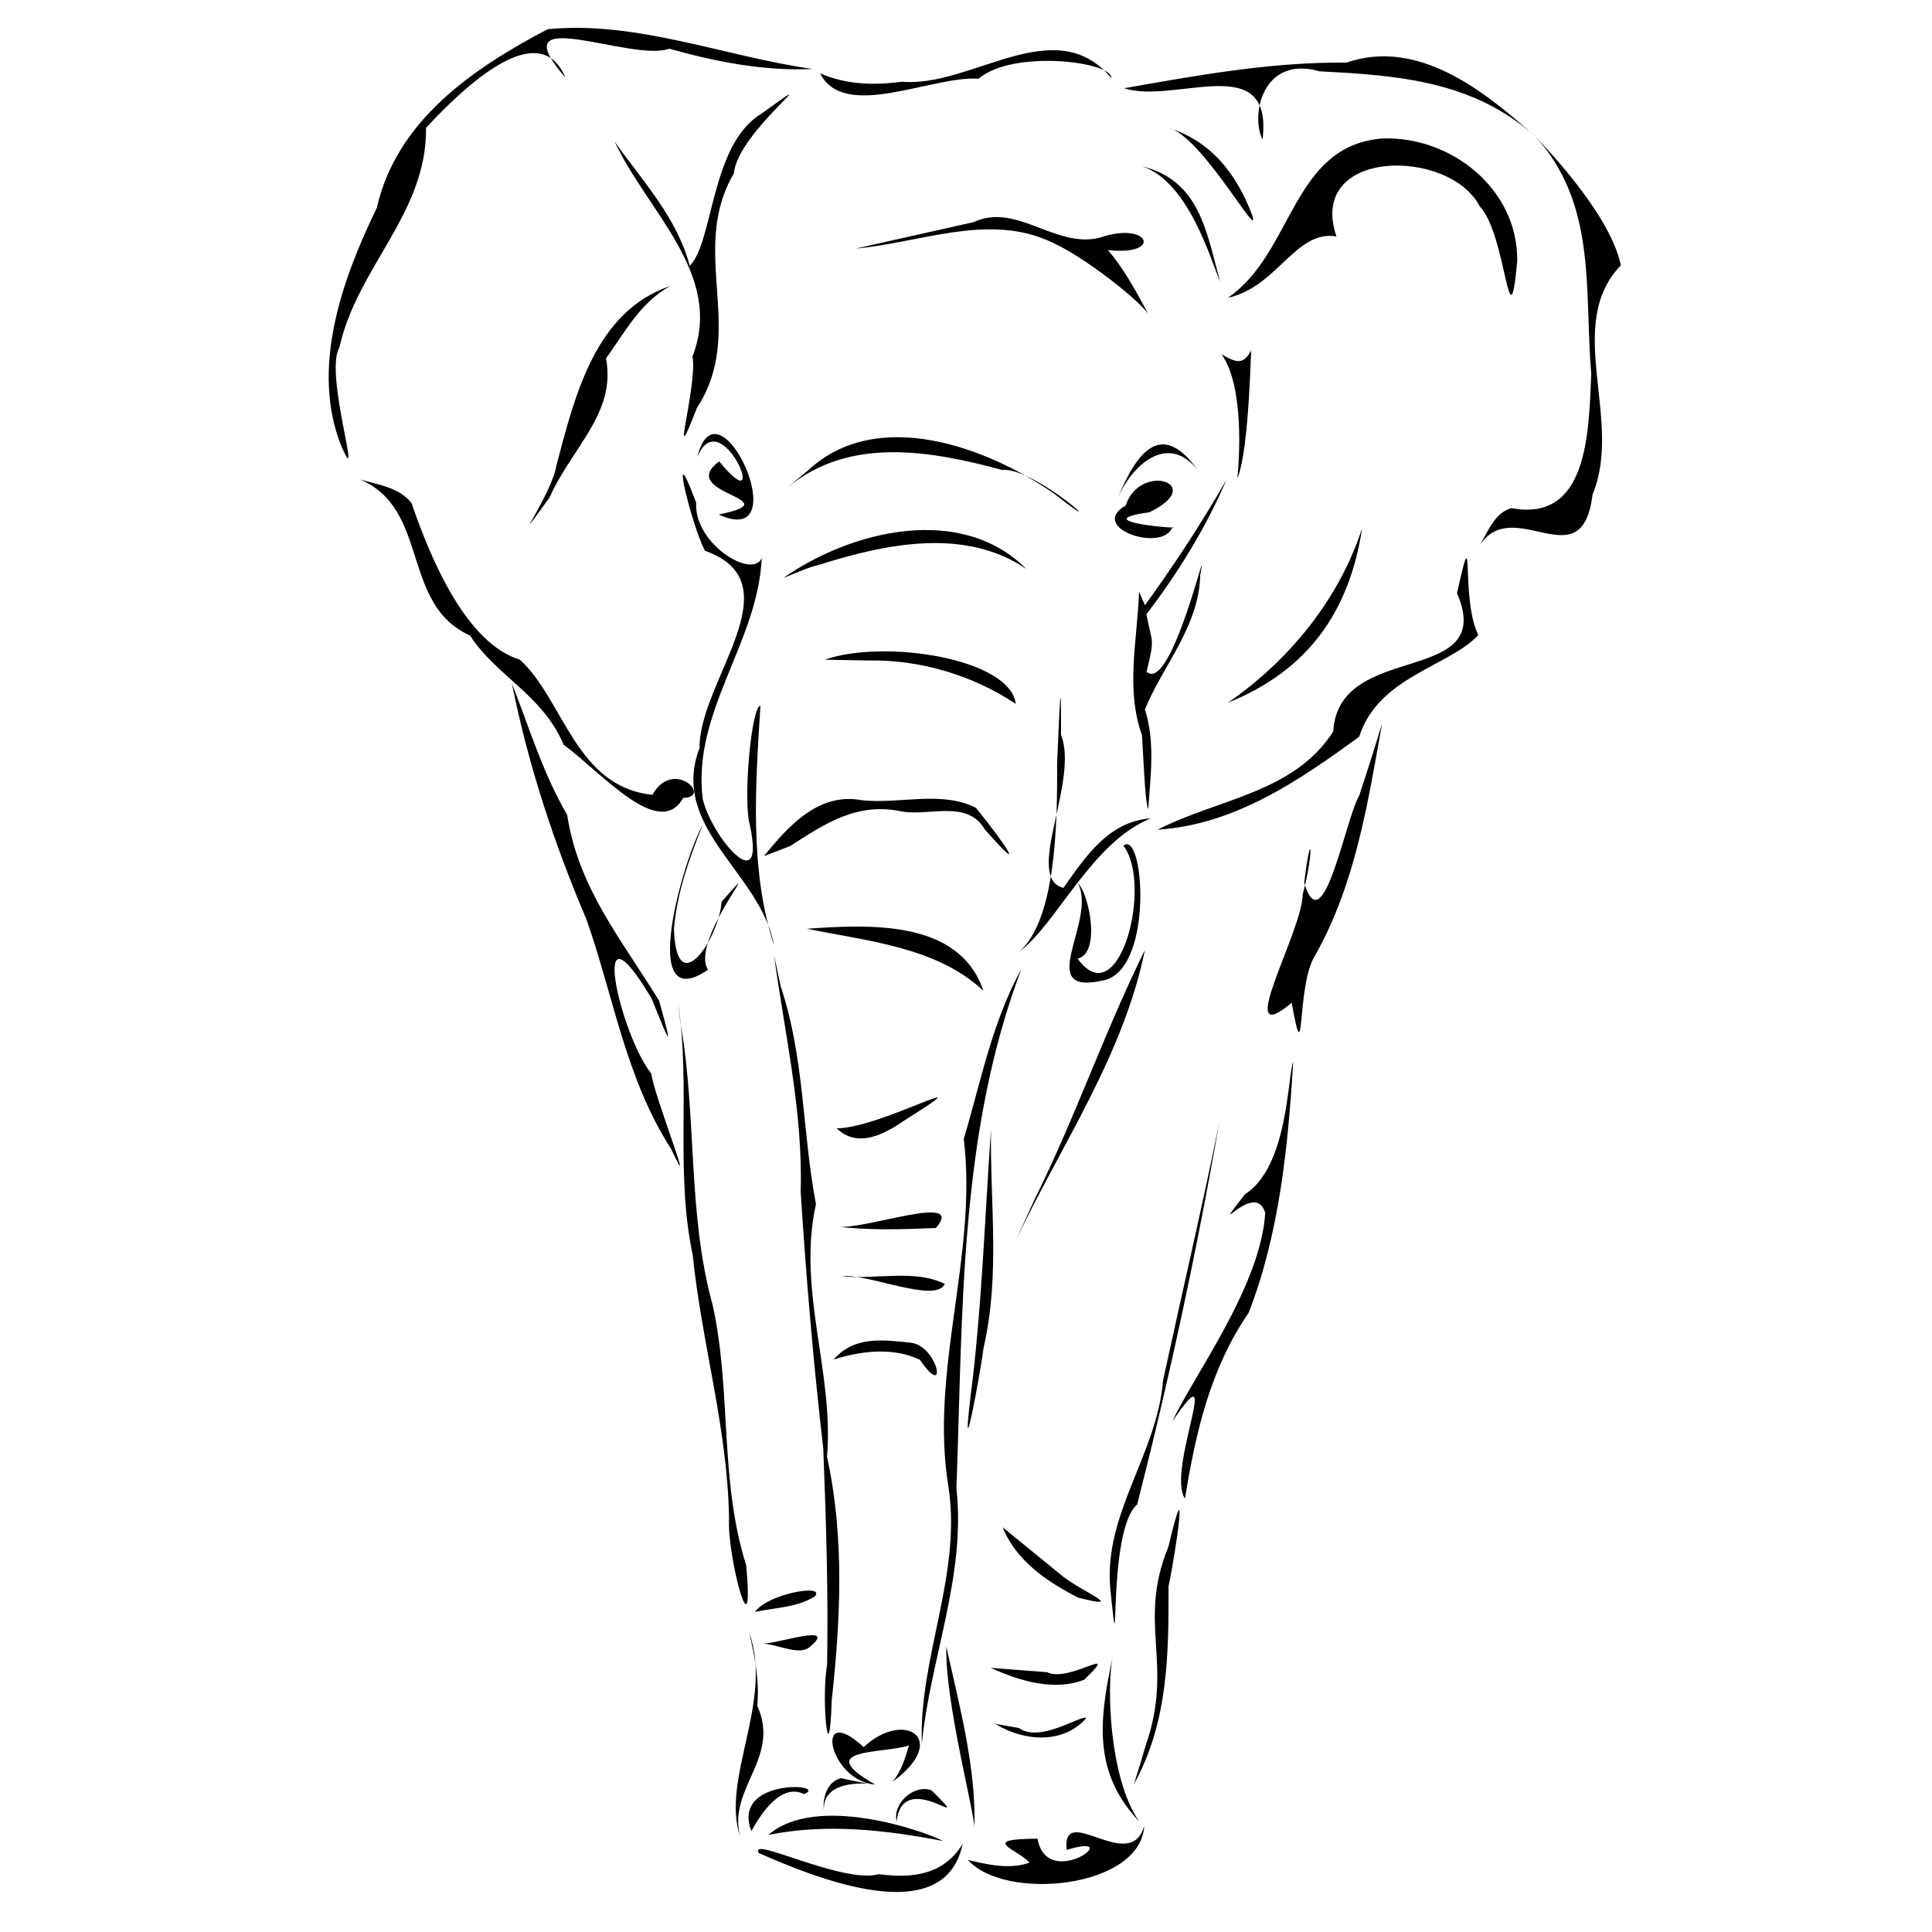 <svg xmlns="http://www.w3.org/2000/svg" xmlns:xlink="http://www.w3.org/1999/xlink" width="500" zoomAndPan="magnify" viewBox="0 0 375 375" height="500" preserveAspectRatio="xMidYMid meet" version="1.0"><path fill="#000000" d="M 166.129 48.242 C 178.316 47.152 191.172 41.609 202.977 46.508 C 210.223 49.355 222.438 59.359 223.109 61.367 C 220.707 56.898 218.348 52.402 215.043 48.539 C 225.84 49.734 223.062 42.816 213.531 46.117 C 204.879 48.355 197.348 39.203 188.957 43.121 Z M 197.203 240.703 C 206.016 222.148 218.055 204.844 222.234 184.375 C 214.426 200.152 208.691 216.965 200.82 232.777 Z M 147.711 319.039 C 150.648 319.203 163.082 314.781 157.047 319.785 C 154.762 321.418 150.52 318.91 147.711 319.039 Z M 146.559 312.875 C 148.855 309.43 160.164 307.324 158.223 309.816 C 154.691 312.07 150.516 311.996 146.559 312.875 Z M 193.172 334.586 C 198.602 337.98 206.328 338.66 210.859 333.461 C 209.957 332.766 201.859 338.383 197.816 335.422 Z M 192.309 323.73 C 197.93 326.301 204.695 328.316 210.457 326.02 C 217.887 318.82 207.598 326.734 203.223 324.57 Z M 194.613 296.445 C 197.297 303.066 203.305 307.023 209.277 310.102 C 219.09 312.59 209.898 308.859 206.203 305.902 Z M 161.809 263.883 C 165.852 259.258 171.371 260.062 176.824 260.625 C 182.109 261.293 184.074 272.008 178.551 263.934 C 173.395 261.449 167.152 262.191 161.809 263.883 Z M 163.535 247.746 C 170.086 248.359 177.613 246.332 183.391 249.211 C 181.629 253.113 168.055 247.027 163.535 247.746 Z M 162.387 238.062 C 167.312 238.973 187.652 231.277 181.664 238.355 C 175.219 238.613 168.812 238.855 162.387 238.062 Z M 162.387 218.992 C 170.648 219.141 193.027 206.492 175.344 217.602 C 171.543 220.254 166.367 222.887 162.387 218.992 Z M 156.629 180.266 C 168.52 179.465 186.164 178.355 190.871 192.297 C 181.758 183.77 168.332 182.68 156.629 180.266 Z M 148.285 166.184 C 153.062 160.254 158.984 153.723 167.316 155.328 C 174.652 156.113 182.664 153.391 189.434 156.797 C 195.234 163.953 199.602 170.57 191.148 160.992 C 187.73 155.141 180.422 158.484 174.953 157.492 C 166.422 155.672 160.184 159.816 153.379 164.215 Z M 160.082 128.043 C 171.77 123.984 196.121 127.844 197.164 136.625 C 188.805 131.066 178.539 127.969 168.379 128.203 Z M 152.027 112.199 C 165.285 102.895 186.617 97.758 199.215 110.438 C 187.312 102.316 171.949 105.559 159.219 109.559 C 156.73 110.156 154.395 111.254 152.023 112.199 Z M 152.891 94.598 C 164.996 84.605 180.805 87.531 194.492 91.207 C 201.059 90.625 217.5 105.977 204.648 95.844 C 191.656 86.785 170.23 78.816 156.848 91.297 C 155.52 92.383 154.199 93.48 152.891 94.594 Z M 236.621 218.113 C 232.281 242.922 226.934 267.707 220.73 292.008 C 214.695 297.199 217.539 328.492 215.523 308.477 C 214.113 293.852 224.598 282.332 225.762 267.867 C 229.355 251.273 233.238 234.75 236.621 218.109 Z M 251.008 206.082 C 250.023 222.504 248.336 239.426 242.375 254.785 C 234.891 265.703 232.09 278.02 230.004 290.871 C 226.316 285.477 237.75 260.891 227.57 275.871 C 231.465 267.32 244.68 249.746 245.582 235.438 C 243.637 228.613 234.02 241.828 241.613 231.828 C 250.016 226.539 249.891 208.996 251.008 206.082 Z M 268.273 140.363 C 265.488 155.949 263.016 171.961 255.035 185.84 C 251.645 191.891 253.336 209.246 250.719 194.641 C 239.109 204.293 252.809 180.863 252.859 173.57 C 255.086 165.336 254.531 159.895 253.145 171.32 C 256.773 183.539 261.246 158.633 263.785 154.523 C 265.348 149.824 266.844 145.105 268.273 140.363 Z M 220.078 346.324 C 226.871 334.129 226.828 320.551 226.809 307.902 C 228.332 300.766 230.766 283.395 226.781 300.242 C 220.664 315.137 227.906 322.824 222.422 338.645 C 221.684 341.219 220.898 343.777 220.078 346.32 Z M 221.086 353.512 C 215.238 344.988 214.82 327.25 215.945 321.766 C 213.227 334.207 212.266 344.164 221.086 353.512 Z M 187.852 360.992 C 195.094 369.156 221.457 366.5 222.09 354.391 C 219.445 363.977 206.031 349.539 207.039 359.066 C 219.074 355.367 203.277 367.348 201.375 356.887 C 189.746 356.941 197.578 358.953 199.828 361.543 C 196.008 362.906 191.66 361.934 187.852 360.992 Z M 183.68 319.625 C 183.387 330.277 189.258 352.203 189.121 354.832 C 189.543 343.477 186.215 331.008 183.68 319.625 Z M 149.148 356.152 C 158.395 348.078 179.363 355.371 183.051 357.34 C 171.863 355.191 160.441 353.879 149.148 356.152 Z M 186.844 357.91 C 183.336 374.844 158.18 364.461 147.277 359.672 C 145.219 356.191 163.547 365.723 170.586 363.781 C 177.117 364.633 183.168 363.914 186.844 357.91 Z M 174.039 353.512 C 175.266 342.684 190.051 356.719 180.801 347.496 C 177.457 346.25 173.207 350.02 174.039 353.512 Z M 159.938 351.605 C 159.121 342.852 176.824 348.102 163.246 345.148 C 160.523 345.754 159.547 349.145 159.938 351.605 Z M 145.84 355.418 C 141.828 344.988 161.215 346.211 156.055 348.23 C 151.25 345.863 147.156 353.07 145.84 355.418 Z M 145.406 316.836 C 150.199 330.367 139.844 345.23 143.68 356.59 C 141.152 347.062 151.57 341.32 146.988 331.066 C 147.43 326.238 146.496 321.508 145.406 316.836 Z M 192.355 219.199 C 192.137 233.566 194.168 247.324 190.93 261.523 C 190.18 267.207 186.477 286.992 188.359 271.273 C 190.586 253.965 191.125 236.586 192.355 219.199 Z M 131.598 194.641 C 134.113 210.918 131.008 227.434 134.449 243.523 C 136.195 260.73 141.254 277.355 141.508 294.762 C 141.098 302.098 146.52 322.27 144.832 303.781 C 139.602 287.387 142.012 269.84 138.324 253.312 C 133.383 235.441 135.305 216.664 132.055 198.453 L 131.719 195.664 Z M 173.23 345.852 C 184.523 337.582 175.543 331.742 167.637 339.109 C 157.785 330.02 160.914 345.754 169.871 346.371 C 157.375 339.258 171.477 340.434 176.434 338.785 C 175.711 341.242 174.91 343.867 173.23 345.852 Z M 198.258 188.082 C 186.094 220.113 186.906 255.086 185.641 288.902 C 187.523 305.887 180.57 321.84 178.926 338.484 C 178.32 321.785 186.648 305.73 184.125 288.801 C 180.328 266.082 189.809 243.75 187.066 221.062 C 190.41 209.883 192.555 198.41 198.258 188.078 Z M 150.238 185.383 C 152.301 200.695 155.883 215.824 155.41 231.34 C 156.48 248.004 157.875 264.602 159.801 281.23 C 160.352 295.305 160.785 309.18 160.539 323.188 C 159.355 329.574 160.926 345.375 161.441 330 C 163.176 314.031 163.922 298.363 160.523 282.734 C 161.898 266.262 154.68 250.41 158.375 233.723 C 155.684 219.598 156.211 205.48 151.527 191.422 L 150.852 188.277 L 150.238 185.387 Z M 99.371 132.688 C 102.516 148.473 107.555 163.727 113.82 178.43 C 119.094 193.359 121.449 209.371 130.273 223.023 C 135.598 234.453 126.766 212.195 126.434 208.41 C 120.32 200.816 113.969 172.793 126.484 193.824 C 129.871 202.262 130.867 204.691 127.938 194.262 C 120.875 182.688 112.254 172.453 110.086 158.152 C 105.418 150.219 102.742 141.23 99.371 132.688 Z M 136.402 160.074 C 132.523 167.031 123.77 197.562 137.426 188.227 C 133.715 182.527 149.953 163.824 140.062 175.027 C 139.582 182.098 131.223 194.75 130.816 180.227 C 131.41 173.23 133.832 166.531 136.402 160.074 Z M 209.242 171.484 C 213.059 178.832 200.137 193.828 214.734 190.156 C 223.98 187.184 221.969 160.871 218.055 164.145 C 223.828 171.672 217.211 197.246 209.164 186.066 C 213.781 184.988 211.32 173.348 209.242 171.484 Z M 130.098 55.516 C 115.496 60.43 111.547 76.938 107.984 90.387 C 107.047 96.219 97.805 108.766 106.684 96.539 C 111.039 86.781 119.645 80.164 117.625 69.566 C 121.32 64.434 124.344 58.645 130.098 55.516 Z M 150.238 183.516 C 147.746 169.406 129.832 160.793 135.793 145.137 C 135.637 132.207 154.543 113.148 136.816 106.902 C 133.961 101.266 129.75 83.094 135.125 97.59 C 134.684 105.559 146.031 112.457 147.848 108.34 C 147.109 124.777 134.277 138.215 136.402 155.098 C 138.223 162.742 149.137 175.297 145.336 159.199 C 144.383 153.371 145.914 137.168 147.598 136.961 C 146.668 152.23 145.402 168.566 150.238 183.516 Z M 69.871 93.066 C 83.465 98.773 77.734 117.309 91.234 123.355 C 96.336 131.238 105.266 134.809 109.402 144.543 C 117.094 150.262 127.98 163.098 132.621 154.867 C 138.391 154.77 130.652 147.055 126.637 154.266 C 111.688 152.742 109.406 135.77 100.922 128.059 C 90.508 124.832 83.68 108.73 79.875 97.656 C 77.508 94.574 73.305 94.07 69.871 93.066 Z M 157.766 13.402 C 140.699 10.977 123.656 3.984 106.316 5.664 C 91.91 13.215 77.008 23.305 73.129 40.371 C 66.422 54.168 60.145 71.605 66.328 86.781 C 70.574 96.211 62.887 72.32 65.867 67.5 C 69.289 51.84 82.895 41.426 82.691 24.809 C 90.152 16.785 104.656 2.992 109.75 15.059 C 96.711 0.145 122.566 12.152 129.895 9.457 C 139.109 12.012 148.133 13.812 157.766 13.398 Z M 135.336 88.727 C 139.984 77.465 150.008 102.262 139.594 89.562 C 130.977 95.91 154.059 96.875 139.508 99.875 C 154.988 106.953 139.391 72.266 135.336 88.727 Z M 119.312 27.508 C 125.578 41.008 140.605 53.355 134.406 69.195 C 135.453 75.043 129.613 93.801 135.258 79.203 C 145.023 64.285 133.582 48.766 142.441 33.668 C 143.098 25.555 162.309 11.617 147.707 22.121 C 137.91 28.109 138.5 47.035 133.875 51.594 C 131.406 42.23 124.762 35.211 119.312 27.504 Z M 159.191 14.23 C 163.801 23.551 180.844 14.672 189.941 15.273 C 196.664 9.527 215.961 11.988 215.719 15.16 C 204.734 2.035 188.648 17.027 175.078 15.863 C 169.691 16.582 164.246 16.461 159.191 14.23 Z M 226.742 24.809 C 233.07 26.035 244.922 47.672 243.043 41.738 C 240.016 33.77 235.082 27.363 226.742 24.809 Z M 221.652 32.277 C 230.707 35.172 235.098 50.676 236.816 54.672 C 234.184 45.035 232.879 35.02 221.652 32.277 Z M 218.195 17.133 C 232.344 14.617 246.855 12.008 261.328 12.152 C 275.285 7.375 288.066 17.605 297.953 26.469 C 285.961 15.621 270.93 14.594 256.148 13.848 C 245.172 10.66 242.648 22.242 245.055 27.09 C 247.199 9.488 228.043 20.336 218.199 17.133 Z M 238.336 57.793 C 251.07 49.09 250.672 28.344 268.246 26.883 C 281.43 26.336 294.703 36.535 294.492 50.742 C 292.855 68.176 292.465 45.531 287.195 40.023 C 281.246 28.617 253.594 28.75 259.402 45.895 C 251.492 44.523 247.898 55.762 238.34 57.793 Z M 287.262 105.742 C 293.98 95.891 307.082 112.82 309.117 95.965 C 315.141 81.516 303.449 63.09 314.605 51.492 C 312.59 41.961 301.301 29.988 297.742 26.168 C 310.039 39.543 307.477 55.859 308.855 72.547 C 308.391 84.453 308.055 101.391 293.367 98.621 C 290.125 99.523 288.836 103.125 287.262 105.742 Z M 238.348 136.398 C 250.176 128.195 259.863 116.438 264.391 102.516 C 261.871 118.98 253.707 130.195 238.348 136.398 Z M 224.68 161.043 C 239.637 160.102 252.195 151.48 263.816 143 C 267.539 131.312 281.234 129.402 286.941 123.266 C 283.363 116.066 286.422 98.879 282.805 115.129 C 290.695 133.457 259.789 124.145 258.781 141.977 C 251.176 153.934 236.203 155.09 224.684 161.047 Z M 218.496 98.113 C 221.297 89.586 234.449 93.934 223.098 99.434 C 210.109 101.234 230.246 102.824 227.578 102.27 C 225.785 107.402 211 102.438 218.496 98.113 Z M 216.914 96.793 C 219.66 90.289 226.648 83.891 232.449 91.219 C 225.238 81.074 220.387 88.273 216.914 96.793 Z M 237.117 68.789 C 241.57 75.066 240.527 89.406 240.172 92.855 C 242.633 86.871 242.746 66.027 242.918 67.863 C 241.316 71.105 239.75 70.25 237.117 68.789 Z M 221.086 114.836 C 220.797 124.199 218.398 133.602 221.66 142.707 C 221.941 146.957 222.242 155.746 222.867 157.078 C 223.32 150.559 224.238 144.016 222.234 137.711 C 225.469 129.559 232.777 121.594 232.953 111.645 C 234.949 101.422 227.512 134.785 222.547 130.391 C 224.238 123.488 223.602 125.094 222.523 119.234 C 228.66 111.188 234.039 102.469 238.062 93.125 C 233.215 101.535 227.93 109.637 222.234 117.477 Z M 223.387 158.844 C 211.934 163.387 205.012 179.469 197.879 184.684 C 204.789 178.578 205.273 160.742 205.18 148.176 C 205.559 140.395 205.977 127.066 205.941 142.637 C 209.531 151.605 198.672 170.383 206.41 172.34 C 210.723 166.223 215.203 159.43 223.387 158.844 Z M 223.387 158.844 " fill-opacity="1" fill-rule="nonzero"/></svg>